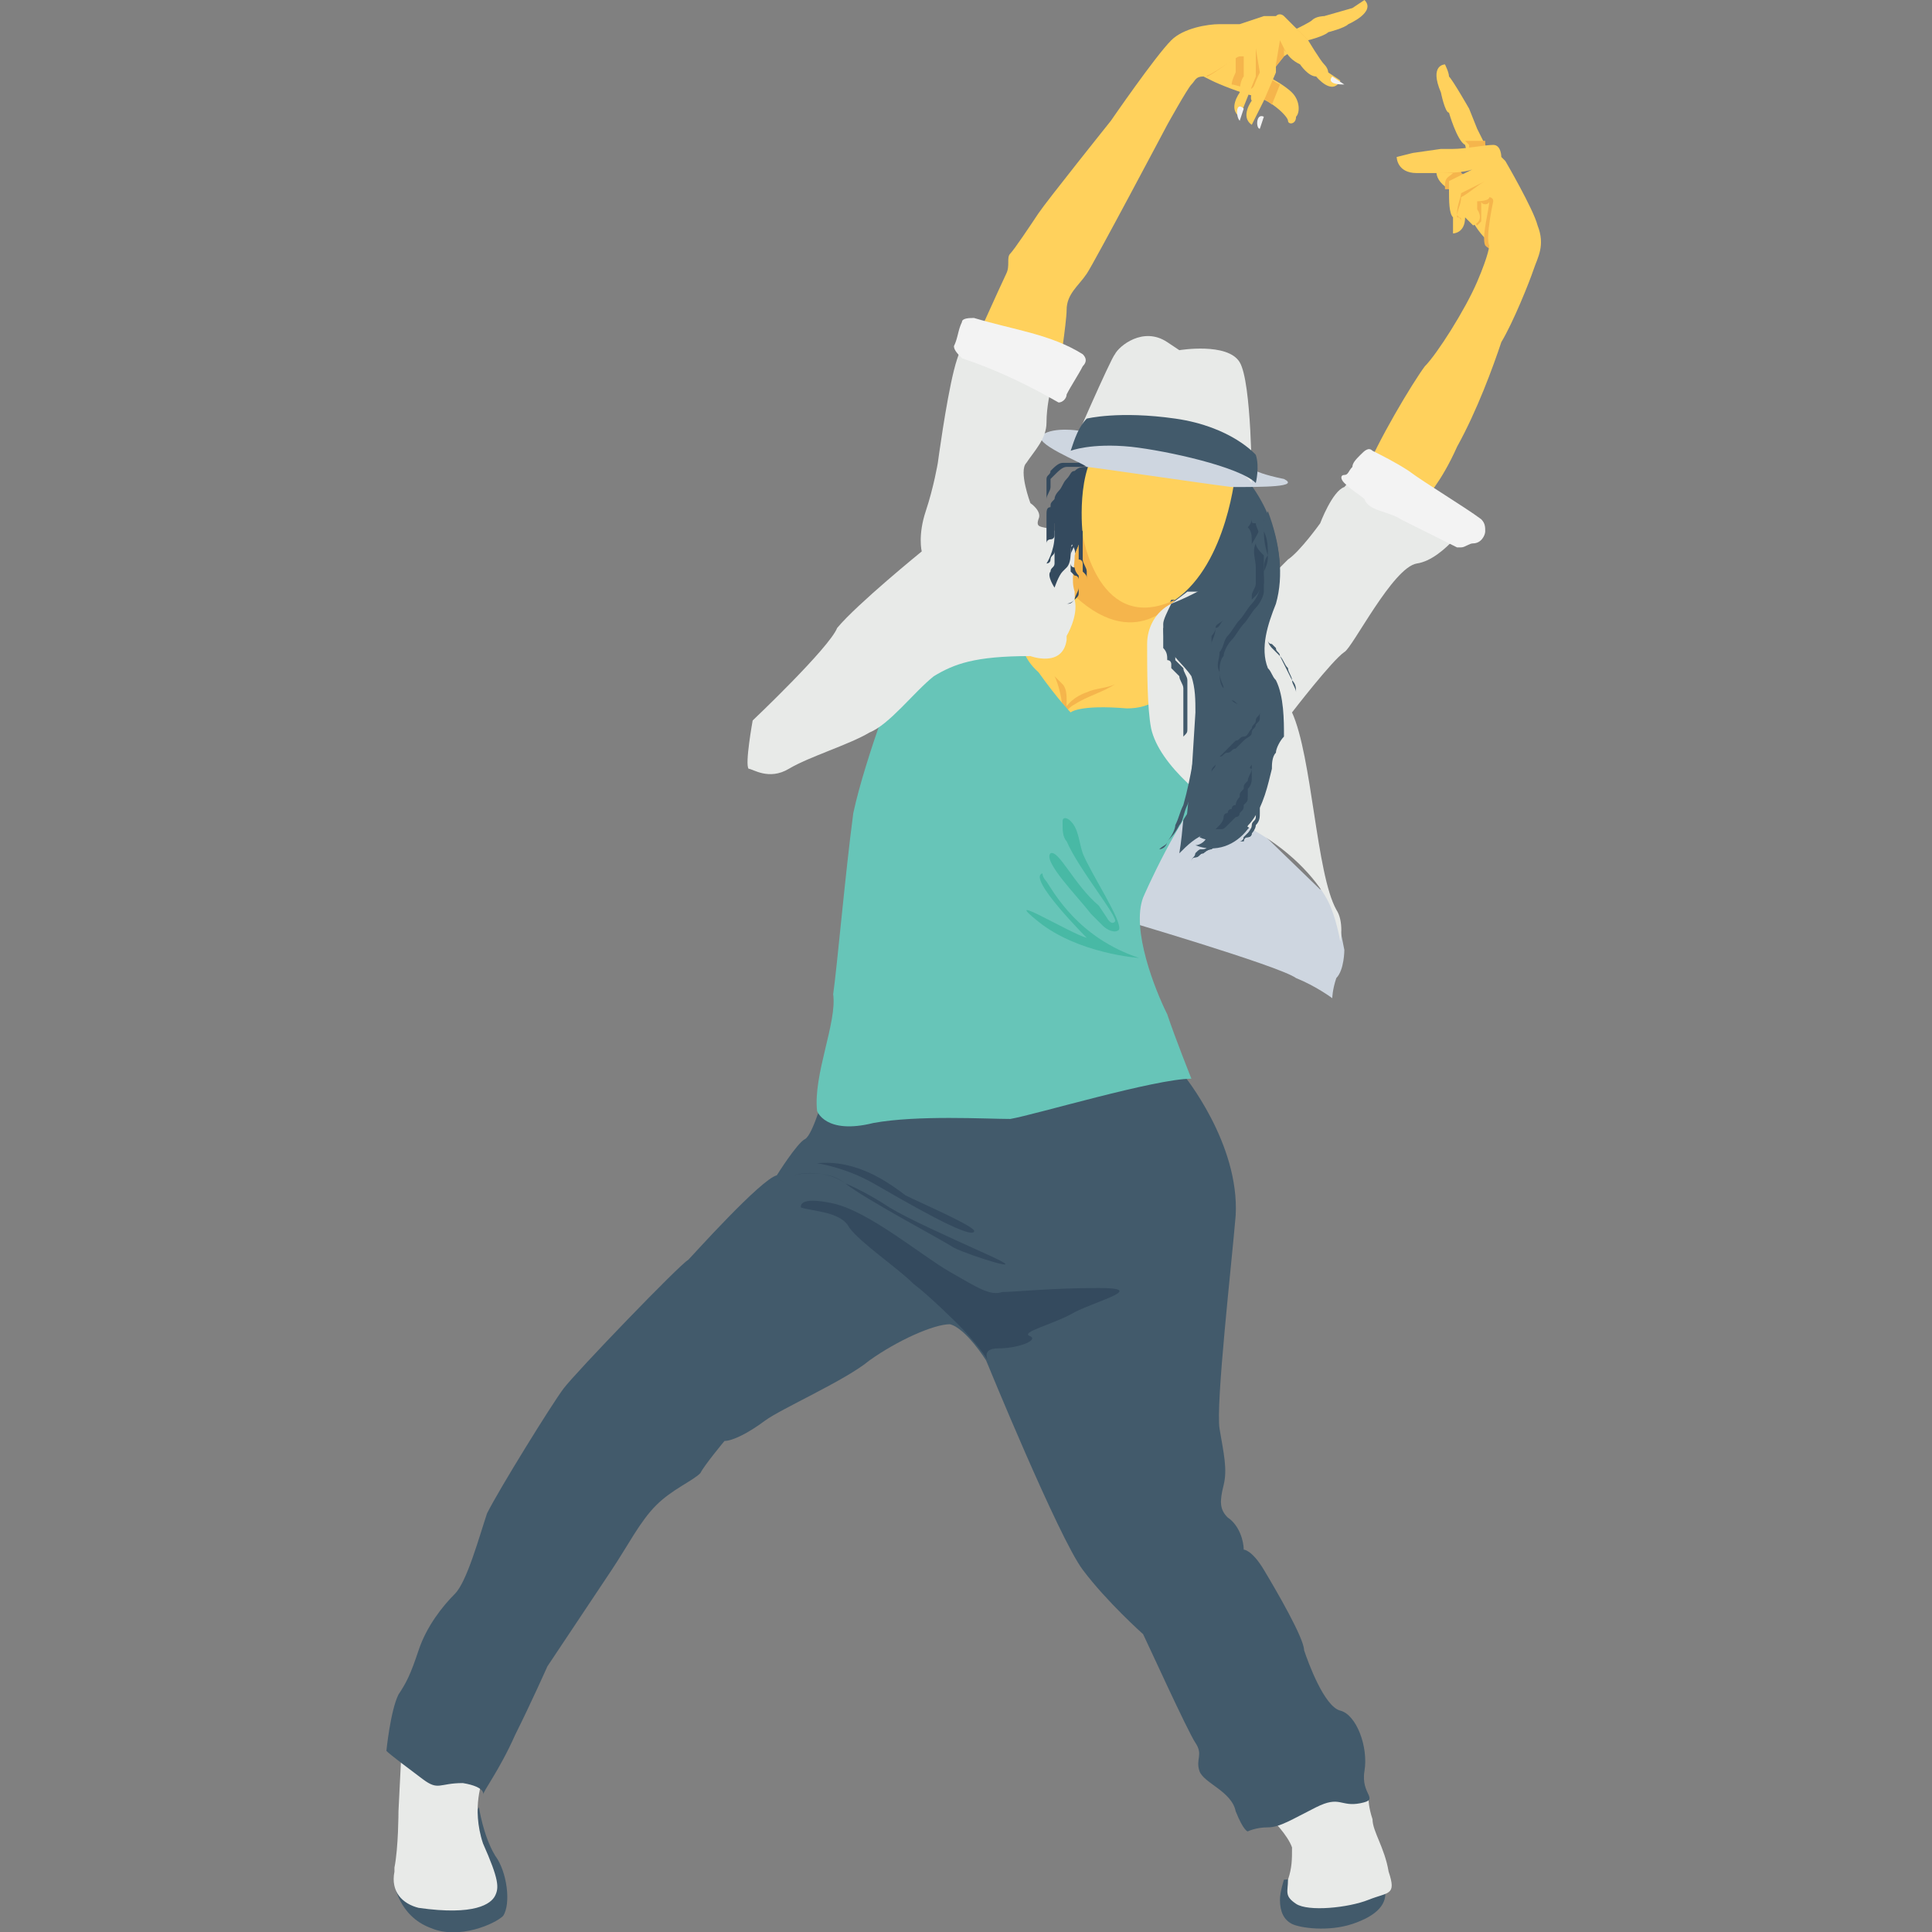 <?xml version="1.0" encoding="utf-8"?>
<!-- Generator: Adobe Illustrator 18.0.0, SVG Export Plug-In . SVG Version: 6.00 Build 0)  -->
<!DOCTYPE svg PUBLIC "-//W3C//DTD SVG 1.1//EN" "http://www.w3.org/Graphics/SVG/1.1/DTD/svg11.dtd">
<svg version="1.1" id="Layer_1" xmlns="http://www.w3.org/2000/svg" xmlns:xlink="http://www.w3.org/1999/xlink" x="0px" y="0px"
	 viewBox="0 0 48 48" enable-background="new 0 0 48 48" xml:space="preserve">
<rect x="0" y="0" width="48" height="48" fill="#808080" stroke="none"/>
<g>
	<g>
		<g>
			<g>
				<g>
					<path fill="#FFD15C" d="M37.6,5.4L37.6,5.4l-0.7-1.8l-0.2-0.4l-0.2-0.5c0,0-0.4-0.7-0.5-0.8c0-0.1-0.1-0.3-0.1-0.3
						s-0.4,0-0.1,0.7c0,0,0.1,0.5,0.2,0.5c0,0,0.2,0.7,0.4,0.8L36.5,4l0.2,0.6l-0.4-0.3c0,0-0.1-0.3-0.4-0.3c-0.2,0-0.4,0.4,0.1,0.7
						c0.5,0.4,0.6,1.2,1.3,1.5L37.6,5.4z"/>
				</g>
			</g>
		</g>
		<g>
			<g>
				<g>
					<path fill="#F5B54C" d="M37.6,5.4l-0.7-1.8l0-0.1c0,0-0.1,0-0.1,0c-0.1,0-0.3,0-0.4,0c0,0,0.1,0.1,0.1,0.1L36.5,4l0.2,0.6
						l-0.4-0.3c0,0,0,0,0-0.1l-0.2,0.1c-0.1,0.1-0.2,0.1-0.2,0.3c0,0,0,0.1,0,0.1c0,0,0,0,0.1,0c0.3,0.2,0.4,0.6,0.7,0.9
						c0,0,0.1-0.1,0.1-0.1c0-0.1,0-0.2,0-0.3c0,0,0-0.1,0-0.2C36.8,5.1,37,5.1,37,5c0,0,0,0,0,0c0,0.2-0.2,0.9-0.1,1.1c0,0,0,0,0,0
						c0.1,0.1,0.2,0.1,0.3,0.2L37.6,5.4L37.6,5.4z"/>
				</g>
			</g>
			<g>
				<g>
					<path fill="#F5B54C" d="M35.9,4.1c-0.1,0-0.2,0.1-0.2,0.2c0.1,0,0.1,0,0.2,0c0,0,0.2,0,0.4,0C36.2,4.2,36.1,4.1,35.9,4.1z"/>
				</g>
			</g>
		</g>
		<g>
			<g>
				<g>
					<path fill="#FFD15C" d="M34.7,3.9c0,0,0,0.4,0.5,0.4c0,0,0.4,0,0.6,0c0,0,0.6,0,0.8-0.1l-0.6,0.3C36,4.5,36,4.6,36,4.7
						c0,0.3,0,0.6,0.1,0.7l0,0.4c0,0,0.3,0,0.3-0.4l0.2,0.2c0,0,0.3-0.1,0.1-0.4c0,0,0-0.1,0-0.2c0,0,0.3,0,0.3-0.1
						c0,0,0.1,0,0.1,0.1c0,0-0.2,0.9-0.1,1.1c0,0,0,0.2-0.3,0.9s-1,1.8-1.3,2.1c-0.3,0.4-1.2,1.9-1.5,2.7l1.5,0.6
						c0,0,0.4-0.4,0.8-1.3c0.5-0.9,0.9-2,1.1-2.6C37.6,8,38,7,38.1,6.7c0.1-0.3,0.3-0.6,0.1-1.1C38.1,5.2,37.4,4,37.4,4s0,0-0.1-0.1
						c0,0,0-0.3-0.2-0.3c-0.2,0-0.7,0.1-1,0.1c-0.2,0-0.3,0-0.3,0l-0.7,0.1L34.7,3.9z"/>
				</g>
			</g>
		</g>
		<g>
			<g>
				<g>
					<g>
						<path fill="#F5B54C" d="M36.3,5.5c0-0.1-0.1-0.1-0.1-0.2l0,0l0,0c0-0.2,0.1-0.4,0.1-0.5l0,0l0,0c0.2-0.1,0.4-0.2,0.6-0.3
							c-0.2,0.1-0.4,0.3-0.6,0.4l0,0c0,0.2-0.1,0.3-0.1,0.5l0,0C36.3,5.4,36.3,5.4,36.3,5.5z"/>
					</g>
				</g>
			</g>
			<g>
				<g>
					<g>
						<path fill="#F5B54C" d="M37.1,6.2c0,0,0,0,0.1,0c0,0,0.1,0,0.1,0c0,0,0.1,0,0.1,0c0.1,0,0.2,0,0.2,0c0,0,0.1,0,0.1,0
							c0,0,0,0,0,0s0,0,0,0c0,0,0,0-0.1,0c0,0-0.1,0-0.1,0c0,0-0.1,0-0.1,0c0,0-0.1,0-0.1,0c0,0-0.1,0-0.1,0
							C37.1,6.2,37.1,6.2,37.1,6.2z"/>
					</g>
				</g>
			</g>
		</g>
	</g>
	<g>
		<g>
			<g>
				<path fill="#FFD15C" d="M29.7,1.8c0,0,0.2,0.1,0.4,0.2c0.2,0.1,0.7,0.3,1.1,0.4C31.6,2.5,32,2.9,32,3c0,0.1,0.2,0.1,0.2-0.1
					c0.1-0.1,0.1-0.4-0.1-0.6c-0.2-0.2-0.6-0.4-0.6-0.4l0.4-0.5L32.5,1c0,0,0.4-0.1,0.5-0.2c0,0,0.4-0.1,0.5-0.2
					c0,0,0.7-0.3,0.4-0.6l-0.3,0.2l-0.7,0.2c0,0-0.2,0-0.3,0.1c-0.1,0.1-1,0.5-1,0.5l-1.4,0.2L29.7,1.8z"/>
			</g>
		</g>
	</g>
	<g>
		<g>
			<path fill="#F5B54C" d="M32.5,1c-0.1-0.1-0.2-0.2-0.3-0.3c-0.3,0.2-0.6,0.3-0.6,0.3l-1.4,0.2l-0.5,0.5c0,0,0.1,0.1,0.3,0.2
				c0.2-0.1,0.6-0.4,0.7-0.5c0,0.1,0,0.3,0,0.4c0,0-0.1,0.2-0.1,0.3c0.1,0,0.3,0.1,0.5,0.1L31.3,2c0,0.1-0.1,0.3-0.1,0.4
				c0,0,0,0,0,0c0.1,0,0.3,0.1,0.4,0.2l0.2-0.5c-0.2-0.1-0.3-0.2-0.3-0.2l0.4-0.5l0,0l0-0.2c0,0,0,0.1,0.1,0.1L32.5,1
				C32.5,1,32.5,1,32.5,1z M31.3,1.9c0,0,0-0.1,0-0.1l0-0.1l0,0.1C31.4,1.8,31.4,1.9,31.3,1.9z"/>
		</g>
	</g>
	<g>
		<g>
			<g>
				<path fill="#FFD15C" d="M30.8,0.6c-0.2,0-0.4,0-0.5,0c-0.3,0-0.9,0.1-1.2,0.4c-0.4,0.4-1.5,2-1.5,2S26,5,25.8,5.3
					c-0.2,0.3-0.6,0.9-0.7,1c-0.1,0.1,0,0.3-0.1,0.5c-0.1,0.2-1,2.2-1,2.2l2.3,0.3c0,0,0.2-1.3,0.2-1.6c0-0.4,0.3-0.6,0.5-0.9
					C27.2,6.5,29,3.1,29,3.1s0.5-0.9,0.6-1c0.1-0.1,0.1-0.2,0.3-0.2c0.2,0,0.8-0.5,0.9-0.5c0.1,0,0.1,0,0.1,0s0,0.4,0,0.5
					c0,0-0.1,0.1-0.1,0.4c0,0-0.3,0.4,0,0.6L31,2.4l0.2-0.5c0,0,0-0.1,0-0.1l0-0.6l0.1,0.6c0,0-0.3,0.6-0.2,0.7c0,0-0.3,0.4,0,0.6
					l0.3-0.6l0.3-0.7c0-0.1,0-0.1,0-0.2L31.8,1c0,0,0,0,0.1,0.2s0.2,0.3,0.4,0.4c0,0,0.2,0.3,0.4,0.3c0,0,0.4,0.5,0.6,0.1l-0.3-0.2
					c0,0,0-0.1-0.1-0.2c-0.1-0.1-0.4-0.6-0.4-0.6s-0.4-0.4-0.6-0.6c0,0-0.1-0.1-0.2,0c-0.1,0-0.2,0-0.3,0L30.8,0.6z"/>
			</g>
		</g>
	</g>
	<g>
		<g>
			<g>
				<g>
					<path fill="#425A6B" d="M9.8,46.8c0,0,0.1,0.8,0.9,1.1c0.7,0.3,1.6-0.1,1.8-0.3c0.2-0.3,0.1-1.1-0.2-1.5
						c-0.3-0.5-0.4-1.2-0.4-1.2L11.2,46L9.8,46.8z"/>
				</g>
			</g>
		</g>
		<g>
			<g>
				<g>
					<path fill="#E8EAE8" d="M12,44.2c0,0-0.3,0.7,0,1.6c0.4,0.9,0.4,1.1,0.3,1.3c-0.1,0.2-0.5,0.5-1.9,0.3C10,47.3,9.7,47,9.8,46.5
						c0,0,0,0,0-0.1c0.1-0.5,0.1-1.4,0.1-1.4l0.1-2L12,44.2z"/>
				</g>
			</g>
		</g>
		<g>
			<g>
				<g>
					<path fill="#425A6B" d="M31.9,46.7c0,0-0.1,0.3-0.1,0.5c0,0.3,0.1,0.5,0.3,0.6c0.2,0.1,0.9,0.2,1.5,0c0.6-0.2,0.9-0.5,0.8-0.9
						c-0.1-0.4-1-0.3-1-0.3L31.9,46.7z"/>
				</g>
			</g>
		</g>
		<g>
			<g>
				<g>
					<path fill="#E8EAE8" d="M31.6,45.2c0,0,0.4,0.4,0.5,0.7c0,0.3,0,0.5-0.1,0.8c0,0.3-0.1,0.4,0.2,0.6c0.3,0.2,1.3,0.1,1.8-0.1
						c0.5-0.2,0.7-0.1,0.5-0.7c-0.1-0.6-0.4-1-0.4-1.3c-0.1-0.3-0.1-0.5-0.1-0.5l-1.1-0.2L31.6,45.2z"/>
				</g>
			</g>
		</g>
		<g>
			<g>
				<g>
					<g>
						<path fill="#425A6B" d="M29.4,26.7c0,0,1.4,1.7,1.3,3.5c-0.1,1.2-0.5,4.7-0.4,5.3s0.2,1,0.1,1.4c-0.1,0.4-0.1,0.6,0.1,0.8
							c0.3,0.2,0.4,0.6,0.4,0.8c0,0,0.2,0,0.5,0.5c0.3,0.5,1,1.7,1,2c0.1,0.3,0.5,1.4,0.9,1.5c0.4,0.1,0.7,0.9,0.6,1.5
							c-0.1,0.6,0.4,0.7-0.1,0.8c-0.5,0.1-0.5-0.2-1.1,0.1c-0.6,0.3-0.9,0.5-1.2,0.5s-0.5,0.1-0.5,0.1s-0.1,0-0.3-0.5
							c-0.1-0.5-0.8-0.7-0.9-1c-0.1-0.3,0.1-0.4-0.1-0.7c-0.2-0.3-1.2-2.5-1.3-2.7c0,0-0.9-0.8-1.5-1.6c-0.6-0.8-2.4-5.2-2.4-5.2
							s-0.5-0.8-0.9-0.9c-0.4,0-1.3,0.4-2,0.9C21,34.3,19.4,35,19,35.3c-0.4,0.3-0.8,0.5-1,0.5c0,0-0.5,0.6-0.6,0.8
							c-0.2,0.2-0.7,0.4-1.1,0.8c-0.4,0.4-0.7,1-1.1,1.6c-0.4,0.6-1.6,2.4-1.6,2.4s-0.4,0.9-0.8,1.7C12.4,44,12,44.5,12,44.6
							c0,0,0.1-0.2-0.5-0.3c-0.6,0-0.6,0.2-1-0.1c-0.4-0.3-0.8-0.6-0.9-0.7c0,0,0.1-1,0.3-1.4c0.2-0.3,0.3-0.5,0.5-1.1
							c0.2-0.6,0.6-1.1,0.9-1.4c0.3-0.3,0.6-1.4,0.8-2c0.3-0.6,1.6-2.7,1.9-3.1c0.3-0.4,2.9-3.1,3.1-3.2c0.1-0.1,1.8-2,2.2-2.1
							c0,0,0.5-0.8,0.7-0.9c0.2-0.1,0.5-1.2,0.5-1.2l6.7-1.1L29.4,26.7z"/>
					</g>
				</g>
			</g>
			<g>
				<g>
					<g>
						<g>
							<path fill="#344A5E" d="M19.9,30c0.3,0.1,1,0.1,1.2,0.5c0.3,0.4,1.2,1,1.6,1.4c0.4,0.3,1.1,1,1.1,1s0.6,0.6,0.8,1
								c0,0-0.3-0.4,0.2-0.4c0.5,0,1-0.2,0.8-0.3c-0.3-0.1,0.6-0.3,1.1-0.6c0.6-0.3,1.8-0.6,0.6-0.6c-1.2,0-2.1,0.1-2.4,0.1
								c-0.3,0.1-0.6-0.1-1.3-0.5c-0.7-0.4-2-1.5-2.9-1.7S19.9,30,19.9,30z"/>
						</g>
					</g>
				</g>
				<g>
					<g>
						<g>
							<path fill="#344A5E" d="M19.7,29.2c0,0,0.8-0.2,1.3,0.2c0.5,0.4,2.4,1.4,2.7,1.6c0.4,0.2,2,0.7,0.9,0.2
								c-1.1-0.5-2-0.9-2.5-1.2c-0.6-0.4-1.1-0.6-1.1-0.6S20.5,29,19.7,29.2z"/>
						</g>
					</g>
				</g>
				<g>
					<g>
						<g>
							<path fill="#344A5E" d="M20.3,28.9c0,0,0.7,0.1,1.4,0.5s2.4,1.4,2.5,1.2c0.1-0.1-1.3-0.7-1.7-0.9
								C22.1,29.4,21.3,28.8,20.3,28.9z"/>
						</g>
					</g>
				</g>
			</g>
		</g>
		<g>
			<g>
				<g>
					<g>
						<path fill="#CED6E0" d="M33.3,23.1l0.1,0.5c0,0,0,0.5-0.2,0.7c-0.1,0.3-0.1,0.5-0.1,0.5s-0.4-0.3-0.9-0.5
							c-0.4-0.3-4.5-1.5-4.5-1.5l-1-2.1l3-1.6l3.1,3C32.8,22,33.3,22.7,33.3,23.1z"/>
					</g>
				</g>
			</g>
			<g>
				<g>
					<g>
						<g>
							<g>
								<path fill="#425A6B" d="M30.5,11.5c0.1-0.1,0.2,0,0.2,0.1c0.9,0.9,1.3,2.2,1,3.5c-0.1,0.5-0.4,1.1-0.2,1.6
									c0,0.1,0.1,0.2,0.2,0.3c0.3,0.5,0.3,1,0.1,1.5c-0.1,0.1-0.1,0.2-0.2,0.4c0,0.1-0.1,0.3-0.1,0.4c-0.1,0.5-0.2,1-0.5,1.3
									c-0.3,0.4-0.8,0.6-1.3,0.4c0.1,0,0.3-0.1,0.3-0.3c-0.3,0.1-0.5,0.3-0.7,0.5c0.1-0.6,0.1-1.1,0.2-1.7c0-0.5,0.1-1.1,0.1-1.6
									c0-0.3,0.1-0.6-0.1-0.9c-0.1-0.3-0.4-0.5-0.6-0.8c-0.1-0.2-0.1-0.4-0.1-0.5c0-0.2,0.2-0.5,0.2-0.7c0.1-0.4,0.2-0.6,0.4-0.9
									c0.5-0.7,0.6-1.6,0.5-2.4"/>
							</g>
						</g>
						<g>
							<g>
								<path fill="#425A6B" d="M29.6,14l-0.3,0.9c0,0-0.1,0-0.1,0C29.3,14.6,29.4,14.3,29.6,14z"/>
							</g>
						</g>
					</g>
					<g>
						<g>
							<g>
								<path fill="#425A6B" d="M31.7,14.7C31.7,14.7,31.7,14.7,31.7,14.7c0,0.1,0,0.1-0.1,0.1c0,0.1-0.1,0.2-0.1,0.4
									c0,0.1,0,0.2,0,0.3c0,0.1,0,0.2,0,0.3c0,0,0,0,0,0c0,0,0,0,0,0c0,0,0,0,0,0.1c0,0,0,0.1,0.1,0.1c0,0,0.1,0.1,0.1,0.1
									c0,0.1,0.1,0.1,0.1,0.2c0.1,0.1,0.1,0.2,0.2,0.3c0,0.1,0.1,0.2,0.1,0.3c0,0.1,0.1,0.2,0.1,0.3c0,0.1,0,0.2,0,0.3
									c0,0.1,0,0.2,0,0.2c0,0.1,0,0.1,0,0.2c0,0.1,0,0.1,0,0.1c0,0,0,0,0,0s0,0,0,0c0,0,0-0.1,0-0.1c0-0.1,0-0.1,0-0.2
									c0-0.1,0-0.1,0-0.2c0-0.1,0-0.2,0-0.3c0-0.1,0-0.2-0.1-0.3c-0.1-0.2-0.2-0.4-0.3-0.6c0,0-0.1-0.1-0.1-0.1
									c0,0-0.1-0.1-0.1-0.1c0,0-0.1-0.1-0.1-0.2c0,0,0-0.1,0-0.1c0,0,0,0,0,0c0,0,0,0,0,0c0-0.1,0-0.2,0-0.3c0-0.1,0-0.2,0-0.3
									c0-0.2,0.1-0.3,0.1-0.4c0,0,0-0.1,0-0.1c0,0,0,0,0,0L31.7,14.7z"/>
							</g>
						</g>
					</g>
					<g>
						<g>
							<g>
								<path fill="#425A6B" d="M29.2,15.6C29.2,15.6,29.2,15.6,29.2,15.6c0,0.1,0,0.1,0,0.1c0,0.1,0,0.2,0,0.3c0,0.1,0,0.1,0,0.2
									c0,0,0,0.1,0,0.1c0,0,0,0,0,0.1l0,0l0,0c0,0,0.1,0.1,0.1,0.1c0,0,0.1,0.1,0.1,0.1c0,0.1,0.1,0.2,0.1,0.3c0,0.1,0,0.1,0,0.2
									l0,0.1l0,0.1c0,0.1,0,0.1,0,0.2c0,0,0,0.1,0,0.1c0,0.1,0,0.2,0,0.3c0,0,0,0.1,0,0.1c0,0,0,0.1,0,0.1c0,0.1,0,0.1-0.1,0.2
									c0,0.1,0,0.1,0,0.2c0,0.1,0,0.1,0,0.1s0,0,0-0.1c0,0,0-0.1,0-0.2c0-0.1,0-0.1,0-0.2c0,0,0-0.1,0-0.1c0,0,0-0.1,0-0.1
									c0-0.1,0-0.2,0-0.3c0,0,0-0.1,0-0.1c0,0,0-0.1,0-0.1l0-0.1l0-0.1c0,0,0-0.1,0-0.1c0-0.1-0.1-0.2-0.1-0.3
									c0,0-0.1-0.1-0.1-0.1c0,0-0.1-0.1-0.1-0.1l0,0l0,0c0,0,0,0,0-0.1c0,0,0-0.1-0.1-0.1c0-0.1,0-0.2-0.1-0.3c0-0.2,0-0.3,0-0.4
									c0,0,0-0.1,0-0.1c0,0,0,0,0,0L29.2,15.6z"/>
							</g>
						</g>
					</g>
					<g>
						<g>
							<g>
								<path fill="#425A6B" d="M31.7,18.1C31.7,18.1,31.7,18.1,31.7,18.1c0,0.1,0,0.1-0.1,0.1c0,0,0,0.1-0.1,0.1
									c0,0.1,0,0.1-0.1,0.2c0,0.1,0,0.1-0.1,0.2c0,0.1,0,0.2,0,0.3c0,0.2,0,0.4,0,0.6c0,0,0,0.1,0,0.1c0,0.1,0,0.1,0,0.2
									c0,0.1,0,0.2,0,0.3c0,0.1,0,0.2-0.1,0.3c0,0.1-0.1,0.2-0.1,0.2c0,0.1-0.1,0.1-0.1,0.1c-0.1,0-0.1,0.1-0.1,0.1
									c0,0-0.1,0-0.1,0c0,0,0,0,0,0s0,0,0,0c0,0,0.1,0,0.1-0.1c0,0,0.1-0.1,0.1-0.1c0,0,0.1-0.1,0.1-0.2c0-0.1,0.1-0.1,0.1-0.2
									c0-0.1,0-0.2,0.1-0.3c0-0.1,0-0.2,0-0.3c0,0,0-0.1,0-0.1c0-0.1,0-0.1,0-0.2c0-0.2-0.1-0.4-0.1-0.6c0-0.1,0-0.2,0-0.3
									c0-0.1,0-0.2,0-0.3c0-0.1,0-0.1,0-0.2c0-0.1,0-0.1,0-0.2c0,0,0-0.1,0-0.1c0,0,0,0,0,0L31.7,18.1z"/>
							</g>
						</g>
					</g>
					<g>
						<g>
							<g>
								<path fill="#425A6B" d="M31.3,19.5C31.3,19.5,31.3,19.5,31.3,19.5c0,0,0,0.1-0.1,0.1c0,0,0,0.1-0.1,0.1c0,0,0,0.1,0,0.1
									c0,0,0,0.1,0,0.1c0,0.1-0.1,0.3-0.1,0.5c0,0,0,0,0,0.1l0,0l0,0c0,0,0,0.1-0.1,0.1c-0.1,0.1-0.1,0.2-0.2,0.2
									c-0.1,0.1-0.2,0.1-0.3,0.2c-0.1,0-0.2,0-0.3,0.1c-0.1,0-0.2,0.1-0.2,0.1c-0.1,0-0.1,0.1-0.2,0.1c-0.1,0-0.1,0.1-0.1,0.1
									c0,0.1,0,0.1,0,0.1c0,0.1,0,0.1,0,0.1s0,0,0-0.1c0,0,0-0.1,0-0.1c0-0.1,0.1-0.1,0.1-0.2c0.1-0.1,0.1-0.1,0.2-0.1
									c0.1,0,0.1-0.1,0.2-0.1c0.1,0,0.2-0.1,0.3-0.1c0.1,0,0.1-0.1,0.2-0.1c0.1-0.1,0.1-0.1,0.1-0.2c0,0,0-0.1,0.1-0.1l0,0l0,0
									c0,0,0,0,0-0.1c0-0.2,0.1-0.3,0.1-0.5c0,0,0-0.1,0-0.1c0,0,0-0.1,0-0.1c0-0.1,0-0.1,0-0.1c0,0,0-0.1,0-0.1c0,0,0,0,0,0
									L31.3,19.5z"/>
							</g>
						</g>
					</g>
					<g>
						<g>
							<g>
								<path fill="#425A6B" d="M30,18.5c0,0-0.2,0.7-0.5,1.5c-0.1,0.2-0.1,0.4-0.2,0.5c-0.1,0.2-0.2,0.3-0.3,0.4
									C29,21,28.9,21,28.8,21.1c0,0-0.1,0-0.1,0c0,0,0,0,0,0s0,0,0,0c0,0,0.1,0,0.1,0c0.1,0,0.2-0.1,0.2-0.2
									c0.1-0.1,0.2-0.3,0.2-0.4c0.1-0.2,0.1-0.3,0.2-0.5c0.2-0.7,0.3-1.5,0.3-1.5L30,18.5z"/>
							</g>
						</g>
					</g>
				</g>
				<g>
					<g>
						<g>
							<path fill="#344A5E" d="M31.4,12.9c0,0,0,0.1,0,0.2c0,0.1,0,0.3,0.1,0.6c0,0.1,0,0.3,0,0.4c0,0.1,0,0.3,0,0.5
								c0,0.2-0.1,0.3-0.2,0.4c-0.1,0.1-0.2,0.3-0.3,0.4c-0.1,0.1-0.2,0.3-0.3,0.4c-0.1,0.1-0.1,0.3-0.2,0.4c0,0.1-0.1,0.3-0.1,0.4
								c0,0.1,0,0.3,0.1,0.4c0,0.1,0.1,0.2,0.2,0.3c0.1,0.1,0.1,0.1,0.2,0.1c0.1,0,0.1,0,0.2,0c0,0,0.1,0,0.1,0s0,0-0.1,0
								c0,0-0.1,0-0.2,0c-0.1,0-0.2,0-0.2-0.1c-0.1-0.1-0.2-0.2-0.2-0.3c-0.1-0.1-0.1-0.2-0.1-0.4c0-0.1,0-0.3,0-0.5
								c0-0.2,0.1-0.3,0.2-0.4c0.1-0.1,0.2-0.3,0.3-0.4c0.1-0.1,0.2-0.3,0.3-0.4c0.1-0.1,0.2-0.3,0.2-0.4c0-0.1,0.1-0.3,0.1-0.4
								c0-0.1,0-0.3,0-0.4c0-0.2,0-0.4,0-0.6C31.4,13,31.4,12.9,31.4,12.9z"/>
						</g>
					</g>
				</g>
				<g>
					<g>
						<g>
							<path fill="#344A5E" d="M31.1,12.9C31.1,12.9,31.1,13,31.1,12.9c0,0.1,0,0.1,0.1,0.1c0,0.1,0.1,0.2,0.1,0.4
								c0,0.1,0,0.2,0,0.3c0,0.1,0,0.2,0,0.3c0,0.1,0,0.1,0,0.2c0,0.1,0,0.1,0,0.2c0,0.1-0.1,0.2-0.2,0.3c0,0,0,0.1-0.1,0.1l0,0l0,0
								c0,0-0.1,0.1-0.1,0.1c-0.1,0.1-0.2,0.1-0.3,0.2c-0.1,0.1-0.2,0.1-0.3,0.2c-0.1,0.1-0.1,0.1-0.2,0.2C30,15.7,30,15.9,30,16
								c0,0.1,0,0.2,0,0.2s0-0.1,0-0.2c0-0.1,0-0.1,0-0.2c0-0.1,0-0.2,0.1-0.2c0-0.1,0.1-0.2,0.2-0.2c0.1-0.1,0.2-0.1,0.3-0.2
								c0.1-0.1,0.2-0.1,0.3-0.2c0,0,0.1-0.1,0.1-0.1l0,0l0,0c0,0,0,0,0-0.1c0.1-0.1,0.1-0.2,0.1-0.3c0-0.1,0-0.1,0-0.2
								c0-0.1,0-0.1,0-0.2c0-0.2,0-0.4,0-0.6c0-0.2,0-0.3-0.1-0.4C31.1,13,31.1,12.9,31.1,12.9z"/>
						</g>
					</g>
				</g>
				<g>
					<g>
						<g>
							<path fill="#344A5E" d="M31.3,17.4C31.3,17.4,31.3,17.4,31.3,17.4c0,0,0,0.1,0,0.1c0,0.1,0,0.2,0,0.3c0,0.1,0,0.1-0.1,0.2
								c0,0.1-0.1,0.1-0.1,0.2c0,0.1-0.1,0.1-0.2,0.2c-0.1,0.1-0.1,0.1-0.2,0.2c-0.1,0-0.1,0.1-0.2,0.1c-0.1,0-0.1,0.1-0.2,0.1
								c0,0.1-0.1,0.1-0.1,0.2c0,0.1-0.1,0.1-0.1,0.2c-0.1,0.1-0.1,0.2-0.1,0.3c0,0.1,0,0.1,0,0.1s0,0,0-0.1c0-0.1,0-0.2,0.1-0.3
								c0-0.1,0-0.1,0.1-0.2c0-0.1,0.1-0.1,0.1-0.2c0.1-0.1,0.1-0.1,0.2-0.2c0.1-0.1,0.1-0.1,0.2-0.2c0.1,0,0.1-0.1,0.2-0.1
								c0.1,0,0.1-0.1,0.2-0.2c0-0.1,0.1-0.1,0.1-0.2c0-0.1,0.1-0.1,0.1-0.2c0-0.1,0-0.2,0-0.3C31.3,17.4,31.3,17.4,31.3,17.4z"/>
						</g>
					</g>
					<g>
						<g>
							<path fill="#344A5E" d="M31.1,19c0,0,0,0.1,0,0.3c0,0.1,0,0.2-0.1,0.3c0,0.1,0,0.1,0,0.2c0,0.1,0,0.1-0.1,0.2
								c0,0.1,0,0.1-0.1,0.2c0,0.1-0.1,0.1-0.1,0.1c0,0-0.1,0.1-0.1,0.1c0,0-0.1,0.1-0.1,0.1c-0.1,0.1-0.1,0.1-0.2,0.1
								c0,0,0,0-0.1,0c0,0,0,0,0,0s0,0,0.1-0.1c0,0,0.1-0.1,0.1-0.2c0,0,0-0.1,0.1-0.1c0,0,0-0.1,0.1-0.1c0,0,0-0.1,0.1-0.1
								c0,0,0-0.1,0.1-0.2c0-0.1,0-0.1,0.1-0.2c0-0.1,0-0.1,0.1-0.2c0-0.1,0.1-0.2,0.1-0.3C31,19.1,31.1,19,31.1,19z"/>
						</g>
					</g>
				</g>
			</g>
			<g>
				<g>
					<g>
						<g>
							<path fill="#344A5E" d="M27.1,11.5C27.1,11.5,27.1,11.5,27.1,11.5C27.1,11.5,27.1,11.5,27.1,11.5
								C27.1,11.6,27.1,11.6,27.1,11.5c-0.1,0.1-0.2,0.1-0.3,0.1c0,0-0.1,0-0.1,0c0,0,0,0-0.1,0c0,0,0,0-0.1,0
								c-0.1,0-0.2,0.1-0.3,0.2c0,0-0.1,0.1-0.1,0.1c0,0,0,0,0,0.1c0,0,0,0,0,0.1c0,0.1-0.1,0.2-0.1,0.3c0,0.1,0,0.2,0,0.2
								c0,0,0,0,0,0.1c0,0,0,0,0,0s0,0,0,0c0,0,0,0,0-0.1c0-0.1,0-0.1,0-0.2c0-0.1,0-0.2,0-0.3c0,0,0-0.1,0-0.1c0,0,0-0.1,0-0.1
								c0-0.1,0.1-0.1,0.1-0.2c0.1-0.1,0.2-0.2,0.3-0.2c0,0,0.1,0,0.1,0c0,0,0.1,0,0.1,0c0.1,0,0.1,0,0.1,0c0.1,0,0.1,0,0.2-0.1
								c0,0,0,0,0,0c0,0,0,0,0,0c0,0,0,0,0,0L27.1,11.5z"/>
						</g>
					</g>
				</g>
				<g>
					<g>
						<g>
							<path fill="#344A5E" d="M27.3,11.5c-0.1,0.2-0.1,0.4-0.2,0.6c-0.1,0.2-0.1,0.4-0.2,0.6c0,0.2,0,0.3,0,0.5c0,0.3,0,0.5,0,0.8
								c0,0.2,0,0.3,0,0.5c0,0.2-0.1,0.3-0.2,0.4c0-0.2-0.1-0.4-0.1-0.5c0-0.1,0-0.2-0.1-0.3c0-0.1-0.1-0.2-0.1-0.2
								c-0.2-0.4-0.2-0.8-0.2-1.2c0-0.1,0-0.2,0-0.3c0-0.1,0.1-0.2,0.1-0.2c0.1-0.1,0.1-0.2,0.2-0.3c0.1-0.1,0.1-0.2,0.2-0.2
								c0.1-0.1,0.2-0.1,0.3-0.1c0.2,0,0.3-0.1,0.5-0.1c0.1,0,0.2,0,0.3,0"/>
						</g>
					</g>
				</g>
			</g>
			<g>
				<g>
					<g>
						<g>
							<path fill="#FFD15C" d="M30.7,11.7c0,0-0.2,2.3-1.5,3.2c0,0-0.1,0-0.1,0c-0.1,0.2-0.2,0.4-0.2,0.6c-0.2,0.2-0.3,0.5-0.3,0.7
								c0,0.5,0,1.1,0,1.6l-0.4,2.3l-4.5-2l1.1-2.2l1.6-1.4l0.5-1.2c0,0-0.2-1.7,0.5-2.3L30.7,11.7z"/>
						</g>
					</g>
				</g>
				<g>
					<g>
						<g>
							<path fill="#F5B54C" d="M26.4,17.7c0.1-0.2,0.3-0.4,0.6-0.5c0.2-0.1,0.5-0.1,0.7-0.2c-0.3,0.2-0.7,0.3-1,0.5
								c-0.2,0.1-0.3,0.3-0.4,0.5C26.3,17.9,26.3,17.8,26.4,17.7c0-0.3-0.1-0.7-0.2-0.9c0.1,0.1,0.1,0.1,0.2,0.2
								c0.1,0.1,0.1,0.3,0.1,0.4c0,0.2,0,0.4-0.1,0.6"/>
						</g>
					</g>
				</g>
				<g>
					<g>
						<g>
							<path fill="#F5B54C" d="M29.2,14.9c0,0-1.1,1.5-2.8-0.4l0.5-1.2C26.9,13.3,27.3,15.8,29.2,14.9z"/>
						</g>
					</g>
				</g>
			</g>
			<g>
				<g>
					<g>
						<path fill="#67C5B8" d="M20.3,27.6c0,0,0.2,0.6,1.4,0.3c1.1-0.2,2.8-0.1,3.4-0.1c0.6-0.1,3.6-1,4.5-1c0,0-0.4-1-0.6-1.6
							c-0.3-0.6-0.9-2.1-0.6-2.9c0,0,0.9-2.1,1.8-3l-0.9-2.9c0,0-0.1,1.2-1.3,1.2c-1.2-0.1-1.4,0.1-1.4,0.1s-0.3-0.3-0.8-1
							C25,16,25.5,15,25.5,15l-3.1,1.5c0,0-0.9,2.3-1.2,3.7c-0.2,1.5-0.4,3.8-0.5,4.5C20.8,25.4,20.2,26.7,20.3,27.6z"/>
					</g>
				</g>
			</g>
			<g>
				<g>
					<g>
						<g>
							<path fill="#CED6E0" d="M26.8,10.7c0,0-0.6-0.1-0.9,0.1c-0.3,0.2,1,0.7,1.1,0.8c0.1,0,2.8,0.4,3.6,0.5c0.8,0,1.7,0,1.3-0.2
								c-0.5-0.1-0.7-0.2-0.7-0.2l-1.8-1.1L26.8,10.7z"/>
						</g>
					</g>
				</g>
				<g>
					<g>
						<g>
							<path fill="#E8EAE8" d="M26.6,11.2c0,0,1-2.3,1.1-2.4c0.1-0.2,0.7-0.7,1.3-0.3l0.3,0.2c0,0,1.2-0.2,1.5,0.3
								c0.3,0.5,0.3,3,0.3,3c-0.5-0.6-1.2-1-2.2-1.3C28.1,10.5,27.3,10.7,26.6,11.2z"/>
						</g>
					</g>
				</g>
				<g>
					<g>
						<g>
							<path fill="#425A6B" d="M26.6,11.2c0,0,0.5-0.2,1.5-0.1c0.9,0.1,2.7,0.5,3.1,0.9c0,0,0.1-0.4,0-0.7c0,0-0.6-0.7-2-0.9
								c-1.4-0.2-2.2,0-2.2,0C26.8,10.6,26.7,10.9,26.6,11.2z"/>
						</g>
					</g>
				</g>
			</g>
			<g>
				<g>
					<g>
						<path fill="#E8EAE8" d="M18.7,17.9c0,0-0.2,1.1-0.1,1.2c0.1,0,0.5,0.3,1,0c0.5-0.3,1.5-0.6,2-0.9c0.5-0.2,1.1-1,1.6-1.4
							c0.5-0.3,1-0.5,2.4-0.5c0,0,0.8,0.3,0.9-0.4v-0.1c0,0,0.3-0.5,0.2-0.9c0-0.1,0-0.1,0-0.2c-0.1-0.3,0-0.6,0-0.9l0,0
							c0,0,0.1-0.2-0.3-0.5c-0.4-0.3-0.7-0.1-0.6-0.4c0.1-0.2-0.2-0.4-0.2-0.4s-0.3-0.8-0.1-1c0.2-0.3,0.5-0.6,0.5-1
							c0-0.4,0.1-0.8,0.1-0.8l-2-1.3c0,0-0.2,0-0.4,0.8c-0.2,0.8-0.4,2.3-0.4,2.3s-0.1,0.6-0.3,1.2s-0.1,1-0.1,1s-1.6,1.3-2.1,1.9
							C20.6,16.1,18.7,17.9,18.7,17.9z"/>
					</g>
				</g>
			</g>
			<g>
				<g>
					<g>
						<path fill="#344A5E" d="M26.2,12.7c0,0.2,0,0.4,0,0.6c0,0.4-0.2,0.7-0.2,0.7s0.1,0,0.1-0.1c0-0.1,0.1-0.1,0.1-0.2
							c0,0.1,0,0.2,0,0.3c0,0.1-0.1,0.1-0.1,0.2c-0.1,0.1,0.1,0.4,0.1,0.4s0.1-0.3,0.2-0.4c0,0,0.1-0.1,0.1-0.1
							c0.1-0.1,0.1-0.3,0.1-0.4c0-0.2,0.1-0.3,0.2-0.4c0-0.2-0.1-0.5-0.1-0.7H26.2z"/>
					</g>
				</g>
			</g>
			<g>
				<g>
					<g>
						<path fill="#F3F3F3" d="M26.3,10c-0.7-0.4-1.5-0.8-2.4-1.1c-0.1-0.1-0.2-0.2-0.2-0.3c0.1-0.2,0.1-0.4,0.2-0.6
							c0-0.1,0.2-0.1,0.3-0.1c1,0.3,1.9,0.4,2.7,0.9C27,8.9,27,9,26.9,9.1c-0.1,0.2-0.3,0.5-0.4,0.7C26.5,9.9,26.4,10,26.3,10z"/>
					</g>
				</g>
			</g>
			<g>
				<g>
					<g>
						<path fill="#344A5E" d="M26.4,12.4C26.4,12.4,26.5,12.4,26.4,12.4C26.5,12.4,26.5,12.4,26.4,12.4
							C26.5,12.5,26.5,12.5,26.4,12.4C26.5,12.5,26.5,12.5,26.4,12.4c0,0.1,0,0.2,0,0.2c0,0.1,0,0.1-0.1,0.2c0,0.1,0,0.2-0.1,0.2
							c0,0,0,0.1,0,0.1c0,0,0,0.1,0,0.1c0,0,0,0.1,0,0.1c0,0,0,0.1-0.1,0.1c0,0-0.1,0-0.1,0.1c0,0-0.1,0-0.1,0c0,0-0.1,0-0.1,0
							c0,0,0,0,0.1,0c0,0,0,0,0.1,0c0,0,0,0,0,0c0,0,0,0,0,0c0,0,0-0.1,0-0.1c0,0,0-0.1,0-0.1c0,0,0-0.1,0-0.1c0,0,0-0.1,0-0.1
							c0-0.1,0-0.2,0-0.3c0-0.1,0-0.2,0.1-0.2c0-0.1,0-0.1,0.1-0.2c0,0,0,0,0,0c0,0,0,0,0,0C26.4,12.4,26.4,12.4,26.4,12.4
							C26.4,12.4,26.4,12.4,26.4,12.4L26.4,12.4z"/>
					</g>
				</g>
			</g>
			<g>
				<g>
					<g>
						<path fill="#344A5E" d="M26.9,13.2C26.9,13.2,26.9,13.2,26.9,13.2C26.9,13.3,26.9,13.3,26.9,13.2c0,0.1,0,0.2,0,0.2
							c0,0.1,0,0.1,0,0.2c0,0.1,0,0.2,0,0.3c0,0.1,0.1,0.2,0.1,0.3c0,0.1,0,0.2,0,0.2c0,0.1,0,0.1,0,0.2c0,0,0,0.1,0,0.1s0,0,0-0.1
							c0,0,0-0.1,0-0.2c0-0.1,0-0.1-0.1-0.2c0,0,0,0,0-0.1c0,0,0,0,0-0.1c0,0,0-0.1-0.1-0.1c0,0,0,0,0-0.1l0,0l0,0c0,0,0,0,0,0
							c0-0.1,0-0.1,0-0.2c0-0.1,0-0.2,0-0.3c0,0,0-0.1,0-0.1c0,0,0,0,0-0.1c0,0,0,0,0,0c0,0,0,0,0,0c0,0,0,0,0,0L26.9,13.2z"/>
					</g>
				</g>
			</g>
			<g>
				<g>
					<g>
						<path fill="#344A5E" d="M26.7,13.5C26.7,13.5,26.7,13.5,26.7,13.5c0,0.1-0.1,0.2-0.1,0.3c0,0.1,0,0.2,0,0.2c0,0,0,0.1,0.1,0.1
							c0,0,0,0.1,0.1,0.2c0,0.1,0,0.2,0,0.3c0,0.1-0.1,0.2-0.1,0.3c-0.1,0.1-0.1,0.1-0.2,0.1c0,0,0,0-0.1,0c0,0,0,0,0,0s0,0,0,0
							c0,0,0,0,0.1,0c0,0,0.1,0,0.2-0.1c0.1-0.1,0.1-0.1,0.1-0.2c0-0.1,0-0.2,0-0.3c0,0,0-0.1-0.1-0.1c0,0-0.1-0.1-0.1-0.1
							c0-0.1,0-0.1,0-0.2c0-0.1,0-0.1,0-0.1c0-0.1,0-0.2,0-0.2c0,0,0-0.1,0-0.1L26.7,13.5z"/>
					</g>
				</g>
			</g>
			<g>
				<g>
					<g>
						<path fill="#E8EAE8" d="M31.2,14.7c0,0,0.5-0.5,0.8-0.8c0.3-0.2,0.8-0.9,0.8-0.9c0,0,0.3-0.8,0.6-0.9l0.7-0.8l2.5,1.5
							c0,0-0.7,1.1-1.4,1.2c-0.6,0.1-1.6,2.1-1.8,2.2c-0.3,0.2-1.3,1.5-1.3,1.5c0.5,1.1,0.6,4,1.1,4.9c0.2,0.3,0.1,0.8,0.1,0.8
							s-0.1-0.6-0.3-1s-0.8-1.2-1.9-1.8c-1.1-0.6-2.3-1.6-2.5-2.5c-0.1-0.5-0.1-1.5-0.1-2.1c0-0.4,0.2-0.8,0.6-1l0.4-0.3L31.2,14.7z
							"/>
					</g>
				</g>
			</g>
			<g>
				<g>
					<g>
						<g>
							<g>
								<path fill="#425A6B" d="M31.7,16.9c-0.1-0.1-0.1-0.2-0.2-0.3c-0.2-0.5,0-1.1,0.2-1.6c0.2-0.7,0.1-1.5-0.2-2.3
									c-0.2,0.5-0.5,1.1-0.9,1.4c-0.4,0.4-1,0.7-1.5,0.9c-0.1,0.2-0.2,0.4-0.2,0.5c0,0.2,0,0.4,0.1,0.5c0.1,0.3,0.4,0.5,0.6,0.8
									c0.1,0.3,0.1,0.6,0.1,0.9l-0.1,1.6c-0.1,0.6-0.1,1.1-0.2,1.7c0.1-0.3,0.4-0.5,0.7-0.5c-0.1,0.1-0.2,0.2-0.3,0.3
									c0.4,0.2,1,0,1.3-0.4c0.3-0.4,0.4-0.9,0.5-1.3c0-0.1,0-0.3,0.1-0.4c0-0.1,0.1-0.3,0.2-0.4C31.9,17.9,31.9,17.3,31.7,16.9z"
									/>
							</g>
						</g>
					</g>
					<g>
						<g>
							<g>
								<path fill="#425A6B" d="M31.7,14.7C31.7,14.7,31.7,14.7,31.7,14.7c0,0.1,0,0.1-0.1,0.1c0,0.1-0.1,0.2-0.1,0.4
									c0,0.1,0,0.2,0,0.3c0,0.1,0,0.2,0,0.3c0,0,0,0,0,0c0,0,0,0,0,0c0,0,0,0,0,0.1c0,0,0,0.1,0.1,0.1c0,0,0.1,0.1,0.1,0.1
									c0,0.1,0.1,0.1,0.1,0.2c0.1,0.1,0.1,0.2,0.2,0.3c0,0.1,0.1,0.2,0.1,0.3c0,0.1,0.1,0.2,0.1,0.3c0,0.1,0,0.2,0,0.3
									c0,0.1,0,0.2,0,0.2c0,0.1,0,0.1,0,0.2c0,0.1,0,0.1,0,0.1c0,0,0,0,0,0s0,0,0,0c0,0,0-0.1,0-0.1c0-0.1,0-0.1,0-0.2
									c0-0.1,0-0.1,0-0.2c0-0.1,0-0.2,0-0.3c0-0.1,0-0.2-0.1-0.3c-0.1-0.2-0.2-0.4-0.3-0.6c0,0-0.1-0.1-0.1-0.1
									c0,0-0.1-0.1-0.1-0.1c0,0-0.1-0.1-0.1-0.2c0,0,0-0.1,0-0.1c0,0,0,0,0,0c0,0,0,0,0,0c0-0.1,0-0.2,0-0.3c0-0.1,0-0.2,0-0.3
									c0-0.2,0.1-0.3,0.1-0.4c0,0,0-0.1,0-0.1c0,0,0,0,0,0L31.7,14.7z"/>
							</g>
						</g>
					</g>
					<g>
						<g>
							<g>
								<path fill="#425A6B" d="M29.2,15.6C29.2,15.6,29.2,15.6,29.2,15.6c0,0.1,0,0.1,0,0.1c0,0.1,0,0.2,0,0.3c0,0.1,0,0.1,0,0.2
									c0,0,0,0.1,0,0.1c0,0,0,0,0,0.1l0,0l0,0c0,0,0.1,0.1,0.1,0.1c0,0,0.1,0.1,0.1,0.1c0,0.1,0.1,0.2,0.1,0.3c0,0.1,0,0.1,0,0.2
									l0,0.1l0,0.1c0,0.1,0,0.1,0,0.2c0,0,0,0.1,0,0.1c0,0.1,0,0.2,0,0.3c0,0,0,0.1,0,0.1c0,0,0,0.1,0,0.1c0,0.1,0,0.1-0.1,0.2
									c0,0.1,0,0.1,0,0.2c0,0.1,0,0.1,0,0.1s0,0,0-0.1c0,0,0-0.1,0-0.2c0-0.1,0-0.1,0-0.2c0,0,0-0.1,0-0.1c0,0,0-0.1,0-0.1
									c0-0.1,0-0.2,0-0.3c0,0,0-0.1,0-0.1c0,0,0-0.1,0-0.1l0-0.1l0-0.1c0,0,0-0.1,0-0.1c0-0.1-0.1-0.2-0.1-0.3
									c0,0-0.1-0.1-0.1-0.1c0,0-0.1-0.1-0.1-0.1l0,0l0,0c0,0,0,0,0-0.1c0,0,0-0.1-0.1-0.1c0-0.1,0-0.2-0.1-0.3c0-0.2,0-0.3,0-0.4
									c0,0,0-0.1,0-0.1c0,0,0,0,0,0L29.2,15.6z"/>
							</g>
						</g>
					</g>
					<g>
						<g>
							<g>
								<path fill="#425A6B" d="M31.7,18.1C31.7,18.1,31.7,18.1,31.7,18.1c0,0.1,0,0.1-0.1,0.1c0,0,0,0.1-0.1,0.1
									c0,0.1,0,0.1-0.1,0.2c0,0.1,0,0.1-0.1,0.2c0,0.1,0,0.2,0,0.3c0,0.2,0,0.4,0,0.6c0,0,0,0.1,0,0.1c0,0.1,0,0.1,0,0.2
									c0,0.1,0,0.2,0,0.3c0,0.1,0,0.2-0.1,0.3c0,0.1-0.1,0.2-0.1,0.2c0,0.1-0.1,0.1-0.1,0.1c-0.1,0-0.1,0.1-0.1,0.1
									c0,0-0.1,0-0.1,0c0,0,0,0,0,0s0,0,0,0c0,0,0.1,0,0.1-0.1c0,0,0.1-0.1,0.1-0.1c0,0,0.1-0.1,0.1-0.2c0-0.1,0.1-0.1,0.1-0.2
									c0-0.1,0-0.2,0.1-0.3c0-0.1,0-0.2,0-0.3c0,0,0-0.1,0-0.1c0-0.1,0-0.1,0-0.2c0-0.2-0.1-0.4-0.1-0.6c0-0.1,0-0.2,0-0.3
									c0-0.1,0-0.2,0-0.3c0-0.1,0-0.1,0-0.2c0-0.1,0-0.1,0-0.2c0,0,0-0.1,0-0.1c0,0,0,0,0,0L31.7,18.1z"/>
							</g>
						</g>
					</g>
					<g>
						<g>
							<g>
								<path fill="#425A6B" d="M31.3,19.5C31.3,19.5,31.3,19.5,31.3,19.5c0,0,0,0.1-0.1,0.1c0,0,0,0.1-0.1,0.1c0,0,0,0.1,0,0.1
									c0,0,0,0.1,0,0.1c0,0.1-0.1,0.3-0.1,0.5c0,0,0,0,0,0.1l0,0l0,0c0,0,0,0.1-0.1,0.1c-0.1,0.1-0.1,0.2-0.2,0.2
									c-0.1,0.1-0.2,0.1-0.3,0.2c-0.1,0-0.2,0-0.3,0.1c-0.1,0-0.2,0.1-0.2,0.1c-0.1,0-0.1,0.1-0.2,0.1c-0.1,0-0.1,0.1-0.1,0.1
									c0,0.1,0,0.1,0,0.1c0,0.1,0,0.1,0,0.1s0,0,0-0.1c0,0,0-0.1,0-0.1c0-0.1,0.1-0.1,0.1-0.2c0.1-0.1,0.1-0.1,0.2-0.1
									c0.1,0,0.1-0.1,0.2-0.1c0.1,0,0.2-0.1,0.3-0.1c0.1,0,0.1-0.1,0.2-0.1c0.1-0.1,0.1-0.1,0.1-0.2c0,0,0-0.1,0.1-0.1l0,0l0,0
									c0,0,0,0,0-0.1c0-0.2,0.1-0.3,0.1-0.5c0,0,0-0.1,0-0.1c0,0,0-0.1,0-0.1c0-0.1,0-0.1,0-0.1c0,0,0-0.1,0-0.1c0,0,0,0,0,0
									L31.3,19.5z"/>
							</g>
						</g>
					</g>
					<g>
						<g>
							<g>
								<path fill="#425A6B" d="M30,18.5c0,0-0.2,0.7-0.5,1.5c-0.1,0.2-0.1,0.4-0.2,0.5c-0.1,0.2-0.2,0.3-0.3,0.4
									C29,21,28.9,21,28.8,21.1c0,0-0.1,0-0.1,0c0,0,0,0,0,0s0,0,0,0c0,0,0.1,0,0.1,0c0.1,0,0.2-0.1,0.2-0.2
									c0.1-0.1,0.2-0.3,0.2-0.4c0.1-0.2,0.1-0.3,0.2-0.5c0.2-0.7,0.3-1.5,0.3-1.5L30,18.5z"/>
							</g>
						</g>
					</g>
				</g>
				<g>
					<g>
						<g>
							<path fill="#344A5E" d="M31.5,13.8c0-0.2,0-0.4-0.1-0.6c0-0.1,0-0.1,0-0.2c0,0,0,0,0,0c0,0,0,0.1,0,0.1
								C31.4,13.3,31.4,13.5,31.5,13.8c-0.1,0.1-0.1,0.3-0.1,0.4c0,0.1,0,0.3-0.1,0.4c0,0.1-0.1,0.3-0.2,0.4
								c-0.1,0.1-0.2,0.3-0.3,0.4c-0.1,0.1-0.2,0.3-0.3,0.4c-0.1,0.1-0.1,0.3-0.2,0.4c0,0.2-0.1,0.3,0,0.5c0,0.1,0,0.3,0.1,0.4
								c0.1,0.1,0.1,0.2,0.2,0.3c0.1,0.1,0.2,0.1,0.2,0.1c0.1,0,0.1,0,0.2,0c0,0,0.1,0,0.1,0s0,0-0.1,0c0,0-0.1,0-0.2,0
								c-0.1,0-0.1-0.1-0.2-0.1c-0.1-0.1-0.1-0.2-0.2-0.3c0-0.1-0.1-0.2-0.1-0.4c0-0.1,0-0.3,0.1-0.4c0-0.1,0.1-0.3,0.2-0.4
								c0.1-0.1,0.2-0.3,0.3-0.4c0.1-0.1,0.2-0.3,0.3-0.4c0.1-0.1,0.2-0.3,0.2-0.4c0-0.2,0-0.3,0-0.5C31.5,14,31.5,13.9,31.5,13.8z"
								/>
						</g>
					</g>
				</g>
				<g>
					<g>
						<g>
							<path fill="#344A5E" d="M31.2,13.5C31.2,13.5,31.2,13.4,31.2,13.5C31.2,13.4,31.2,13.5,31.2,13.5
								C31.2,13.5,31.2,13.5,31.2,13.5c-0.1,0.2,0,0.4,0,0.6c0,0.1,0,0.1,0,0.2c0,0.1,0,0.1,0,0.2c0,0.1-0.1,0.2-0.1,0.3
								c0,0,0,0,0,0.1l0,0l0,0c0,0-0.1,0.1-0.1,0.1c-0.1,0.1-0.2,0.1-0.3,0.2c-0.1,0.1-0.2,0.1-0.3,0.2c-0.1,0.1-0.1,0.2-0.2,0.2
								c0,0.1-0.1,0.2-0.1,0.2c0,0.1,0,0.1,0,0.2c0,0.1,0,0.2,0,0.2s0-0.1,0-0.2c0-0.1,0.1-0.2,0.1-0.4c0-0.1,0.1-0.1,0.2-0.2
								c0.1-0.1,0.2-0.1,0.3-0.2c0.1-0.1,0.2-0.1,0.3-0.2c0,0,0.1-0.1,0.1-0.1l0,0l0,0c0,0,0,0,0.1-0.1c0.1-0.1,0.1-0.2,0.2-0.3
								c0-0.1,0-0.1,0-0.2c0-0.1,0-0.1,0-0.2c0-0.1,0-0.2,0-0.3C31.3,13.7,31.2,13.6,31.2,13.5z"/>
						</g>
					</g>
				</g>
				<g>
					<g>
						<g>
							<path fill="#344A5E" d="M31.3,17.4C31.3,17.4,31.3,17.4,31.3,17.4c0,0,0,0.1,0,0.1c0,0.1,0,0.2,0,0.3c0,0.1,0,0.1-0.1,0.2
								c0,0.1-0.1,0.1-0.1,0.2c0,0.1-0.1,0.1-0.2,0.2c-0.1,0.1-0.1,0.1-0.2,0.2c-0.1,0-0.1,0.1-0.2,0.1c-0.1,0-0.1,0.1-0.2,0.1
								c0,0.1-0.1,0.1-0.1,0.2c0,0.1-0.1,0.1-0.1,0.2c-0.1,0.1-0.1,0.2-0.1,0.3c0,0.1,0,0.1,0,0.1s0,0,0-0.1c0-0.1,0-0.2,0.1-0.3
								c0-0.1,0-0.1,0.1-0.2c0-0.1,0.1-0.1,0.1-0.2c0.1-0.1,0.1-0.1,0.2-0.2c0.1-0.1,0.1-0.1,0.2-0.2c0.1,0,0.1-0.1,0.2-0.1
								c0.1,0,0.1-0.1,0.2-0.2c0-0.1,0.1-0.1,0.1-0.2c0-0.1,0.1-0.1,0.1-0.2c0-0.1,0-0.2,0-0.3C31.3,17.4,31.3,17.4,31.3,17.4z"/>
						</g>
					</g>
					<g>
						<g>
							<path fill="#344A5E" d="M31.1,19c0,0,0,0.1,0,0.3c0,0.1,0,0.2-0.1,0.3c0,0.1,0,0.1,0,0.2c0,0.1,0,0.1-0.1,0.2
								c0,0.1,0,0.1-0.1,0.2c0,0.1-0.1,0.1-0.1,0.1c0,0-0.1,0.1-0.1,0.1c0,0-0.1,0.1-0.1,0.1c-0.1,0.1-0.1,0.1-0.2,0.1
								c0,0,0,0-0.1,0c0,0,0,0,0,0s0,0,0.1-0.1c0,0,0.1-0.1,0.1-0.2c0,0,0-0.1,0.1-0.1c0,0,0-0.1,0.1-0.1c0,0,0-0.1,0.1-0.1
								c0,0,0-0.1,0.1-0.2c0-0.1,0-0.1,0.1-0.2c0-0.1,0-0.1,0.1-0.2c0-0.1,0.1-0.2,0.1-0.3C31,19.1,31.1,19,31.1,19z"/>
						</g>
					</g>
				</g>
			</g>
			<g>
				<g>
					<g>
						<path fill="#48B9A5" d="M26.1,21.2c-0.2,0.2,0.7,1.1,1,1.5c0.1,0.1,0.2,0.2,0.3,0.3c0.1,0.1,0.3,0.2,0.4,0.1
							c0.1-0.2-0.7-1.4-0.9-1.9c-0.1-0.3-0.1-0.6-0.3-0.8c-0.1-0.1-0.2-0.1-0.2,0c0,0,0,0,0,0.1c0,0.1,0,0.3,0.1,0.4
							c0.3,0.7,1.3,1.9,1.2,2c-0.1,0.1-0.2-0.1-0.2-0.1s-0.2-0.3-0.2-0.3C26.7,22,26.3,21.1,26.1,21.2"/>
					</g>
				</g>
			</g>
			<g>
				<g>
					<g>
						<path fill="#48B9A5" d="M26,21.9c0.2,0.3,0.8,1.4,2.3,1.9c0,0-1.5-0.1-2.5-0.9c-1-0.8,0.8,0.3,1.2,0.4c0,0-1.5-1.5-1.1-1.6
							C25.9,21.8,26,21.9,26,21.9z"/>
					</g>
				</g>
			</g>
		</g>
	</g>
	<g>
		<g>
			<g>
				<g>
					<path fill="#F3F3F3" d="M33.1,1.9c0,0-0.2,0.2,0.3,0.2L33.1,1.9z"/>
				</g>
			</g>
		</g>
		<g>
			<g>
				<g>
					<path fill="#F3F3F3" d="M31.4,2.9l-0.1,0.3C31.2,3.2,31.2,2.8,31.4,2.9z"/>
				</g>
			</g>
		</g>
		<g>
			<g>
				<g>
					<path fill="#F3F3F3" d="M30.9,2.7l-0.1,0.3C30.7,2.9,30.7,2.5,30.9,2.7z"/>
				</g>
			</g>
		</g>
	</g>
	<g>
		<g>
			<g>
				<path fill="#F3F3F3" d="M33.4,12c-0.1-0.1-0.1-0.2,0-0.2c0.1,0,0.1-0.1,0.2-0.2c0-0.1,0.1-0.2,0.2-0.3c0.1-0.1,0.2-0.2,0.3-0.1
					c0.2,0.1,0.6,0.3,0.9,0.5c0.4,0.3,1.4,0.9,1.8,1.2c0.1,0.1,0.1,0.2,0.1,0.3c0,0.1-0.1,0.3-0.3,0.3c-0.1,0-0.2,0.1-0.3,0.1
					c0,0-0.1,0-0.1,0C36,13.5,35,13,34.8,12.9c-0.3-0.2-0.8-0.2-0.9-0.5C33.8,12.3,33.6,12.2,33.4,12z"/>
			</g>
		</g>
	</g>
</g>
</svg>
